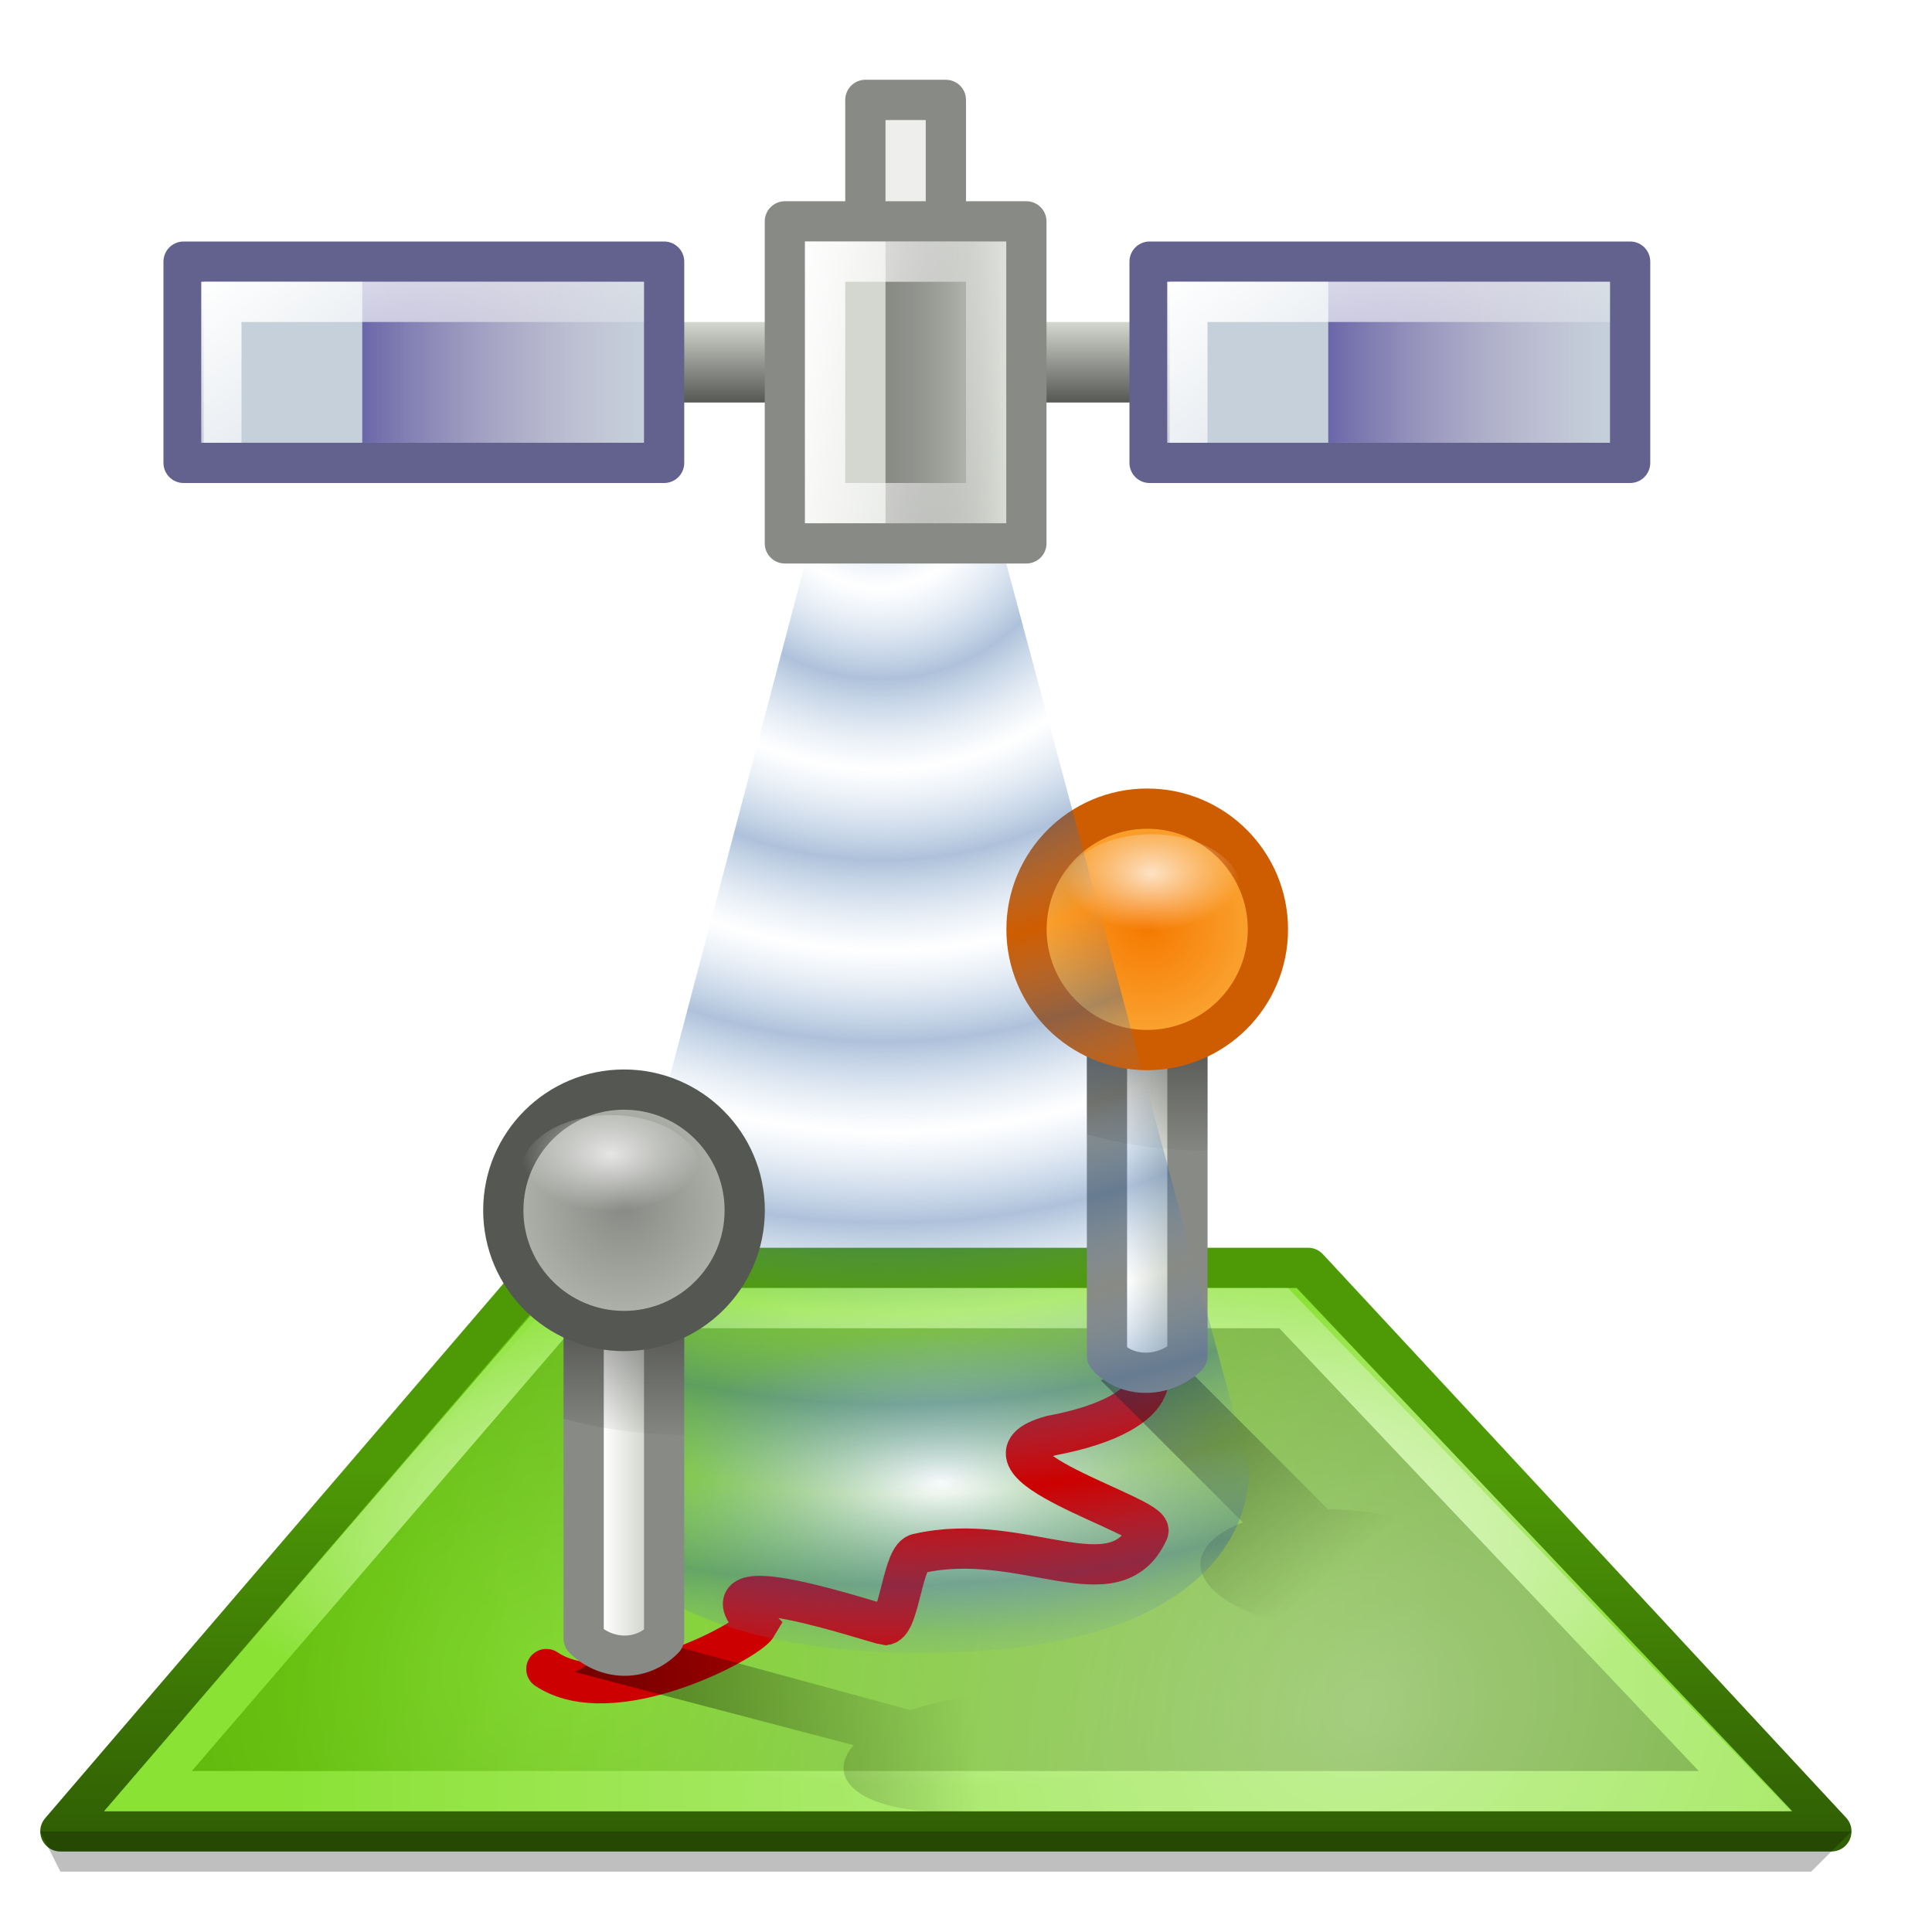 <?xml version="1.0" encoding="UTF-8" standalone="no"?>
<!-- Created with Inkscape (http://www.inkscape.org/) -->

<svg
   xmlns:dc="http://purl.org/dc/elements/1.1/"
   xmlns:cc="http://creativecommons.org/ns#"
   xmlns:rdf="http://www.w3.org/1999/02/22-rdf-syntax-ns#"
   xmlns:svg="http://www.w3.org/2000/svg"
   xmlns="http://www.w3.org/2000/svg"
   xmlns:xlink="http://www.w3.org/1999/xlink"
   xmlns:sodipodi="http://sodipodi.sourceforge.net/DTD/sodipodi-0.dtd"
   xmlns:inkscape="http://www.inkscape.org/namespaces/inkscape"
   width="48"
   height="48"
   id="svg2"
   sodipodi:version="0.32"
   inkscape:version="0.47pre4 r22446"
   version="1.0"
   sodipodi:docname="gpx-viewer.svg"
   inkscape:output_extension="org.inkscape.output.svg.inkscape">
  <title
     id="title6019">gpx-viewer</title>
  <defs
     id="defs4">
    <linearGradient
       inkscape:collect="always"
       id="linearGradient6538">
      <stop
         style="stop-color:#2e3436;stop-opacity:1;"
         offset="0"
         id="stop6540" />
      <stop
         style="stop-color:#eeeeec;stop-opacity:1"
         offset="1"
         id="stop6542" />
    </linearGradient>
    <linearGradient
       inkscape:collect="always"
       id="linearGradient6418">
      <stop
         style="stop-color:#d3d7cf;stop-opacity:1;"
         offset="0"
         id="stop6420" />
      <stop
         id="stop6426"
         offset="0.163"
         style="stop-color:#888a85;stop-opacity:1" />
      <stop
         id="stop6424"
         offset="0.7"
         style="stop-color:#eeeeec;stop-opacity:1" />
      <stop
         style="stop-color:#555753;stop-opacity:1"
         offset="1"
         id="stop6422" />
    </linearGradient>
    <linearGradient
       inkscape:collect="always"
       id="linearGradient8786">
      <stop
         style="stop-color:#c5d0db;stop-opacity:1;"
         offset="0"
         id="stop8788" />
      <stop
         style="stop-color:#ffffff;stop-opacity:0.115"
         offset="1"
         id="stop8790" />
    </linearGradient>
    <linearGradient
       inkscape:collect="always"
       id="linearGradient4544">
      <stop
         style="stop-color:#2b2087;stop-opacity:1"
         offset="0"
         id="stop4546" />
      <stop
         style="stop-color:#a674a3;stop-opacity:0"
         offset="1"
         id="stop4548" />
    </linearGradient>
    <linearGradient
       id="linearGradient877-3"
       inkscape:collect="always">
      <stop
         id="stop879-9"
         offset="0"
         style="stop-color:#ffffff;stop-opacity:1;" />
      <stop
         id="stop881-19"
         offset="1"
         style="stop-color:#ffffff;stop-opacity:0;" />
    </linearGradient>
    <linearGradient
       id="linearGradient885"
       inkscape:collect="always">
      <stop
         id="stop887"
         offset="0"
         style="stop-color:#73d216;stop-opacity:1;" />
      <stop
         id="stop889"
         offset="1"
         style="stop-color:#4e9a06;stop-opacity:1" />
    </linearGradient>
    <linearGradient
       id="linearGradient942-1"
       inkscape:collect="always">
      <stop
         id="stop944-1"
         offset="0"
         style="stop-color:#ffffff;stop-opacity:1;" />
      <stop
         id="stop946-0"
         offset="1"
         style="stop-color:#ffffff;stop-opacity:0;" />
    </linearGradient>
    <linearGradient
       id="linearGradient1019-3">
      <stop
         id="stop1021"
         offset="0"
         style="stop-color:#ffffff;stop-opacity:1;" />
      <stop
         id="stop1023"
         offset="1"
         style="stop-color:#d3d7cf;stop-opacity:1" />
    </linearGradient>
    <linearGradient
       id="linearGradient1034"
       inkscape:collect="always">
      <stop
         id="stop1036"
         offset="0"
         style="stop-color:#000000;stop-opacity:1;" />
      <stop
         id="stop1038"
         offset="1"
         style="stop-color:#000000;stop-opacity:0;" />
    </linearGradient>
    <linearGradient
       id="linearGradient1173"
       inkscape:collect="always">
      <stop
         id="stop1175"
         offset="0"
         style="stop-color:#000000;stop-opacity:1;" />
      <stop
         id="stop1177"
         offset="1"
         style="stop-color:#000000;stop-opacity:0;" />
    </linearGradient>
    <linearGradient
       id="linearGradient1187">
      <stop
         id="stop1189"
         offset="0"
         style="stop-color:#ffffff;stop-opacity:1;" />
      <stop
         id="stop1191"
         offset="1"
         style="stop-color:#8ae234;stop-opacity:1;" />
    </linearGradient>
    <linearGradient
       id="linearGradient1211-90"
       inkscape:collect="always">
      <stop
         id="stop1213-8"
         offset="0"
         style="stop-color:#ffffff;stop-opacity:1;" />
      <stop
         id="stop1215-1"
         offset="1"
         style="stop-color:#ffffff;stop-opacity:0;" />
    </linearGradient>
    <linearGradient
       id="linearGradient1226-0">
      <stop
         style="stop-color:#3465a4;stop-opacity:1"
         offset="0"
         id="stop1234-62" />
      <stop
         id="stop1230-9"
         offset="1"
         style="stop-color:#729fcf;stop-opacity:0" />
    </linearGradient>
    <linearGradient
       id="linearGradient1240-7"
       inkscape:collect="always">
      <stop
         id="stop1242-2"
         offset="0"
         style="stop-color:#888a85;stop-opacity:1" />
      <stop
         id="stop1244-4"
         offset="1"
         style="stop-color:#555753;stop-opacity:0;" />
    </linearGradient>
    <linearGradient
       id="linearGradient898-2">
      <stop
         id="stop900-8"
         offset="0"
         style="stop-color:#ffffff;stop-opacity:1;" />
      <stop
         id="stop902-4"
         offset="1"
         style="stop-color:#729fcf;stop-opacity:0;" />
    </linearGradient>
    <linearGradient
       id="linearGradient914"
       inkscape:collect="always">
      <stop
         id="stop916"
         offset="0"
         style="stop-color:#888a85;stop-opacity:1;" />
      <stop
         id="stop918"
         offset="1"
         style="stop-color:#babdb6;stop-opacity:1" />
    </linearGradient>
    <linearGradient
       id="linearGradient922"
       inkscape:collect="always">
      <stop
         id="stop924"
         offset="0"
         style="stop-color:#316004;stop-opacity:1" />
      <stop
         id="stop926"
         offset="1"
         style="stop-color:#4e9a06;stop-opacity:1" />
    </linearGradient>
    <linearGradient
       inkscape:collect="always"
       id="linearGradient160-86">
      <stop
         style="stop-color:#f57900;stop-opacity:1"
         offset="0"
         id="stop162" />
      <stop
         style="stop-color:#fcaf3e;stop-opacity:1"
         offset="1"
         id="stop164" />
    </linearGradient>
    <linearGradient
       id="linearGradient982-6"
       inkscape:collect="always">
      <stop
         id="stop984-2"
         offset="0"
         style="stop-color:#d3d7cf;stop-opacity:1;" />
      <stop
         id="stop986-5"
         offset="1"
         style="stop-color:#555753;stop-opacity:1" />
    </linearGradient>
    <radialGradient
       inkscape:collect="always"
       xlink:href="#linearGradient898-2"
       id="radialGradient3615"
       gradientUnits="userSpaceOnUse"
       gradientTransform="matrix(1,0,0,0.585,0,15.179)"
       cx="23.943"
       cy="36.567"
       fx="23.943"
       fy="36.567"
       r="8.152" />
    <radialGradient
       inkscape:collect="always"
       xlink:href="#linearGradient942-1"
       id="radialGradient3629"
       gradientUnits="userSpaceOnUse"
       gradientTransform="matrix(0.6,0,0,0.381,-20.8,646.686)"
       cx="25.5"
       cy="1021.862"
       fx="25.5"
       fy="1021.862"
       r="2.5" />
    <linearGradient
       inkscape:collect="always"
       xlink:href="#linearGradient1211-90"
       id="linearGradient3658"
       gradientUnits="userSpaceOnUse"
       gradientTransform="matrix(2.239,0,0,0.187,257.847,-124.702)"
       x1="18.385"
       y1="1012.349"
       x2="25.333"
       y2="1013.067" />
    <linearGradient
       inkscape:collect="always"
       xlink:href="#linearGradient4544"
       id="linearGradient3661"
       gradientUnits="userSpaceOnUse"
       gradientTransform="matrix(3.5,0,0,0.444,231.5,-385.604)"
       x1="21"
       y1="1013.862"
       x2="23"
       y2="1013.862" />
    <linearGradient
       inkscape:collect="always"
       xlink:href="#linearGradient1211-90"
       id="linearGradient3672"
       gradientUnits="userSpaceOnUse"
       gradientTransform="matrix(1,0,0,0.75,297,-694.145)"
       x1="18.385"
       y1="1012.349"
       x2="25.333"
       y2="1013.067" />
    <linearGradient
       inkscape:collect="always"
       xlink:href="#linearGradient1240-7"
       id="linearGradient3675"
       gradientUnits="userSpaceOnUse"
       gradientTransform="matrix(1.492,0,0,0.778,286.66,-723.058)"
       x1="21"
       y1="1013.862"
       x2="23"
       y2="1013.862" />
    <linearGradient
       inkscape:collect="always"
       xlink:href="#linearGradient982-6"
       id="linearGradient3679"
       gradientUnits="userSpaceOnUse"
       x1="12"
       y1="1025.362"
       x2="12"
       y2="1027.362"
       gradientTransform="matrix(1.492,0,0,1,295.508,-961.353)" />
    <radialGradient
       inkscape:collect="always"
       xlink:href="#linearGradient1226-0"
       id="radialGradient3688"
       gradientUnits="userSpaceOnUse"
       gradientTransform="matrix(0.159,-0.073,0.08,0.15,233.199,-81.691)"
       spreadMethod="reflect"
       cx="23.11"
       cy="1011.613"
       fx="23.11"
       fy="1011.613"
       r="13.5" />
    <linearGradient
       inkscape:collect="always"
       xlink:href="#linearGradient1173"
       id="linearGradient3691"
       gradientUnits="userSpaceOnUse"
       gradientTransform="matrix(0.924,-0.32,0.996,0.803,-746.575,-727.933)"
       x1="25.201"
       y1="1038.428"
       x2="30.163"
       y2="1043.192" />
    <linearGradient
       inkscape:collect="always"
       xlink:href="#linearGradient1173"
       id="linearGradient3699"
       gradientUnits="userSpaceOnUse"
       gradientTransform="matrix(1.045,0,0,1.066,297.298,-1016.762)"
       x1="25"
       y1="1037.362"
       x2="30"
       y2="1043.362" />
    <radialGradient
       inkscape:collect="always"
       xlink:href="#linearGradient877-3"
       id="radialGradient3703"
       gradientUnits="userSpaceOnUse"
       gradientTransform="matrix(1.129,-0.922,0.875,0.946,-627.379,-865.501)"
       cx="33.144"
       cy="1051.269"
       fx="33.144"
       fy="1051.269"
       r="19" />
    <radialGradient
       inkscape:collect="always"
       xlink:href="#linearGradient1187"
       id="radialGradient3706"
       gradientUnits="userSpaceOnUse"
       gradientTransform="matrix(1.008,0,0,0.34,295.185,-260.319)"
       cx="24"
       cy="1041.862"
       fx="24"
       fy="1041.862"
       r="19" />
    <radialGradient
       inkscape:collect="always"
       xlink:href="#linearGradient885"
       id="radialGradient3710"
       gradientUnits="userSpaceOnUse"
       gradientTransform="matrix(1.011,-0.307,0.285,0.848,-1.95,-782.19)"
       cx="14.604"
       cy="1042.514"
       fx="14.604"
       fy="1042.514"
       r="21" />
    <linearGradient
       inkscape:collect="always"
       xlink:href="#linearGradient922"
       id="linearGradient3712"
       gradientUnits="userSpaceOnUse"
       gradientTransform="matrix(1.062,0,0,1.008,293.773,-956.333)"
       x1="45"
       y1="1049.362"
       x2="45"
       y2="1040.362" />
    <radialGradient
       inkscape:collect="always"
       xlink:href="#linearGradient914"
       id="radialGradient3717"
       gradientUnits="userSpaceOnUse"
       gradientTransform="matrix(0.67,0,0,0.67,-16.369,350.563)"
       cx="25.5"
       cy="1023.862"
       fx="25.5"
       fy="1023.862"
       r="3.5" />
    <radialGradient
       inkscape:collect="always"
       xlink:href="#linearGradient942-1"
       id="radialGradient3719"
       gradientUnits="userSpaceOnUse"
       gradientTransform="matrix(0.6,0,0,0.381,-14.8,646.361)"
       cx="25.5"
       cy="1021.862"
       fx="25.5"
       fy="1021.862"
       r="2.5" />
    <linearGradient
       inkscape:collect="always"
       xlink:href="#linearGradient1019-3"
       id="linearGradient3721"
       gradientUnits="userSpaceOnUse"
       gradientTransform="matrix(0.67,0,0,0.737,-16.371,281.97)"
       x1="25"
       y1="1030.362"
       x2="26"
       y2="1030.362" />
    <linearGradient
       inkscape:collect="always"
       xlink:href="#linearGradient1034"
       id="linearGradient3723"
       gradientUnits="userSpaceOnUse"
       gradientTransform="matrix(0.67,0,0,0.558,-16.371,465.575)"
       x1="25"
       y1="1023.362"
       x2="25"
       y2="1030.362" />
    <radialGradient
       inkscape:collect="always"
       xlink:href="#linearGradient160-86"
       id="radialGradient3725"
       gradientUnits="userSpaceOnUse"
       gradientTransform="matrix(0.67,0,0,0.67,-22.66,350.886)"
       cx="25.5"
       cy="1023.862"
       fx="25.5"
       fy="1023.862"
       r="3.5" />
    <linearGradient
       inkscape:collect="always"
       xlink:href="#linearGradient1019-3"
       id="linearGradient3727"
       gradientUnits="userSpaceOnUse"
       gradientTransform="matrix(0.67,0,0,0.737,-22.66,282.28)"
       x1="25"
       y1="1030.362"
       x2="26"
       y2="1030.362" />
    <linearGradient
       inkscape:collect="always"
       xlink:href="#linearGradient1034"
       id="linearGradient3729"
       gradientUnits="userSpaceOnUse"
       gradientTransform="matrix(0.67,0,0,0.558,-22.66,465.843)"
       x1="25"
       y1="1023.362"
       x2="25"
       y2="1030.362" />
    <linearGradient
       inkscape:collect="always"
       xlink:href="#linearGradient4544"
       id="linearGradient4556"
       gradientUnits="userSpaceOnUse"
       gradientTransform="matrix(3.5,0,0,0.444,255.5,-385.604)"
       x1="21"
       y1="1013.862"
       x2="23"
       y2="1013.862" />
    <linearGradient
       inkscape:collect="always"
       xlink:href="#linearGradient1211-90"
       id="linearGradient4558"
       gradientUnits="userSpaceOnUse"
       gradientTransform="matrix(2.239,0,0,0.187,281.847,-124.702)"
       x1="18.385"
       y1="1012.349"
       x2="25.333"
       y2="1013.067" />
    <radialGradient
       inkscape:collect="always"
       xlink:href="#linearGradient8786"
       id="radialGradient8880"
       gradientUnits="userSpaceOnUse"
       gradientTransform="matrix(2.556,-2.9166667e-7,8.6956519e-8,1.037,-112,-39.852)"
       cx="72"
       cy="140"
       fx="72"
       fy="140"
       r="36" />
    <filter
       inkscape:collect="always"
       id="filter6458"
       color-interpolation-filters="sRGB">
      <feGaussianBlur
         inkscape:collect="always"
         stdDeviation="0.76"
         id="feGaussianBlur6460" />
    </filter>
    <linearGradient
       inkscape:collect="always"
       xlink:href="#linearGradient6538"
       id="linearGradient6544"
       x1="128"
       y1="46"
       x2="136"
       y2="56"
       gradientUnits="userSpaceOnUse" />
    <linearGradient
       inkscape:collect="always"
       xlink:href="#linearGradient6418"
       id="linearGradient6572"
       x1="142"
       y1="56"
       x2="126"
       y2="40"
       gradientUnits="userSpaceOnUse" />
    <filter
       inkscape:collect="always"
       id="filter6586"
       color-interpolation-filters="sRGB">
      <feGaussianBlur
         inkscape:collect="always"
         stdDeviation="0.24"
         id="feGaussianBlur6588" />
    </filter>
    <linearGradient
       inkscape:collect="always"
       xlink:href="#linearGradient6418"
       id="linearGradient3430"
       gradientUnits="userSpaceOnUse"
       gradientTransform="matrix(0.75,0,0,0.091,34,112.182)"
       x1="120"
       y1="84.625"
       x2="152"
       y2="84.969" />
    <filter
       inkscape:collect="always"
       id="filter4224"
       x="-0.027"
       width="1.055"
       y="-0.192"
       height="1.384"
       color-interpolation-filters="sRGB">
      <feGaussianBlur
         inkscape:collect="always"
         stdDeviation="0.32"
         id="feGaussianBlur4226" />
    </filter>
    <linearGradient
       inkscape:collect="always"
       xlink:href="#linearGradient6418"
       id="linearGradient4228"
       gradientUnits="userSpaceOnUse"
       gradientTransform="matrix(0.75,0,0,0.091,34,112.182)"
       x1="120"
       y1="84.625"
       x2="152"
       y2="84.969" />
    <linearGradient
       inkscape:collect="always"
       id="linearGradient5081-0">
      <stop
         style="stop-color:#d3d7cf;stop-opacity:1"
         offset="0"
         id="stop5083-9" />
      <stop
         style="stop-color:#80827d;stop-opacity:1"
         offset="1"
         id="stop5085-5" />
    </linearGradient>
    <radialGradient
       inkscape:collect="always"
       xlink:href="#linearGradient5081-0"
       id="radialGradient5133"
       gradientUnits="userSpaceOnUse"
       gradientTransform="matrix(0.646,8.3412283e-7,-8.379895e-7,0.649,-15.845,371.768)"
       cx="25.113"
       cy="1022.701"
       fx="25.113"
       fy="1022.701"
       r="3.5" />
    <radialGradient
       inkscape:collect="always"
       xlink:href="#linearGradient885"
       id="radialGradient5561"
       gradientUnits="userSpaceOnUse"
       gradientTransform="matrix(5.426,-1.644,1.53,4.541,-1583.229,-4458.053)"
       cx="14.604"
       cy="1042.514"
       fx="14.604"
       fy="1042.514"
       r="21" />
    <linearGradient
       inkscape:collect="always"
       xlink:href="#linearGradient922"
       id="linearGradient5563"
       gradientUnits="userSpaceOnUse"
       gradientTransform="matrix(5.696,0,0,5.402,3.002,-5390.964)"
       x1="45"
       y1="1049.362"
       x2="45"
       y2="1040.362" />
    <filter
       inkscape:collect="always"
       id="filter5585"
       color-interpolation-filters="sRGB">
      <feGaussianBlur
         inkscape:collect="always"
         stdDeviation="1.575"
         id="feGaussianBlur5587" />
    </filter>
    <filter
       color-interpolation-filters="sRGB"
       inkscape:collect="always"
       id="filter4534-0"
       x="-0.025"
       width="1.049"
       y="-1.104"
       height="3.208">
      <feGaussianBlur
         inkscape:collect="always"
         stdDeviation="0.46"
         id="feGaussianBlur4536-9" />
    </filter>
  </defs>
  <sodipodi:namedview
     id="base"
     pagecolor="#ffffff"
     bordercolor="#f6aaaa"
     borderopacity="0.584"
     inkscape:pageopacity="0.0"
     inkscape:pageshadow="2"
     inkscape:zoom="1"
     inkscape:cx="-315.2087"
     inkscape:cy="28.56373"
     inkscape:document-units="px"
     inkscape:current-layer="layer2"
     width="48px"
     height="48px"
     inkscape:showpageshadow="false"
     showgrid="false"
     inkscape:grid-points="true"
     inkscape:window-width="1334"
     inkscape:window-height="858"
     inkscape:window-x="40"
     inkscape:window-y="58"
     inkscape:object-paths="true"
     inkscape:object-nodes="true"
     objecttolerance="6"
     gridtolerance="6"
     guidetolerance="6"
     showborder="true"
     inkscape:window-maximized="0"
     inkscape:snap-global="true"
     showguides="true"
     inkscape:guide-bbox="true">
    <inkscape:grid
       type="xygrid"
       id="grid5333"
       spacingx="0.5px"
       spacingy="0.5px"
       empspacing="2"
       visible="true"
       enabled="true"
       color="#2694ff"
       opacity="0.075"
       empcolor="#0012e5"
       empopacity="0.118"
       snapvisiblegridlinesonly="true" />
  </sodipodi:namedview>
  <g
     inkscape:groupmode="layer"
     id="layer2"
     inkscape:label="artwork"
     transform="translate(-296,-56)">
    <path
       sodipodi:nodetypes="ccccc"
       id="path3551"
       d="m 309.5,87.5 19,0 13,14 -44,0 12,-14 z"
       style="fill:url(#radialGradient3710);fill-opacity:1;stroke:url(#linearGradient3712);stroke-width:1;stroke-linejoin:round" />
    <path
       transform="matrix(0.915,0,0,0.783,297.469,64.193)"
       d="m 32.095,36.567 c 0,2.633 -3.65,4.768 -8.152,4.768 -4.502,0 -8.152,-2.135 -8.152,-4.768 0,-2.633 3.65,-4.768 8.152,-4.768 4.502,0 8.152,2.135 8.152,4.768 z"
       sodipodi:ry="4.768033"
       sodipodi:rx="8.1517982"
       sodipodi:cy="36.566975"
       sodipodi:cx="23.942703"
       id="path3553"
       style="fill:url(#radialGradient3615);fill-opacity:1;stroke:none"
       sodipodi:type="arc" />
    <path
       style="fill:none;stroke:url(#radialGradient3706);stroke-width:1;stroke-opacity:1"
       d="m 310,88.5 18,0 11.367,12 -39.691,0 L 310,88.5 z"
       id="path3555"
       sodipodi:nodetypes="ccccc" />
    <path
       sodipodi:nodetypes="ccccc"
       id="path3557"
       d="m 310,88 18,0 12.5,13 -42,0 11.5,-13 z"
       style="opacity:0.483;fill:url(#radialGradient3703);fill-opacity:1;stroke:none" />
    <path
       sodipodi:nodetypes="cccccccc"
       id="path3559"
       d="m 309.574,97.467 c 1.647,1.102 5.013,-0.692 5.24,-1.083 -1.639,-1.621 2.905,-0.051 3.188,-0.012 0.357,-0.06 0.421,-1.746 0.818,-1.776 2.601,-0.593 4.876,1.268 5.709,-0.547 0.189,-0.375 -4.747,-1.737 -2.412,-2.382 1.531,-0.285 2.203,-0.778 2.363,-1.168 0.118,-0.211 -0.029,-0.466 0.129,-0.676"
       style="fill:none;stroke:#cc0000;stroke-width:1;stroke-linecap:round;stroke-linejoin:miter;stroke-miterlimit:4;stroke-opacity:1;stroke-dasharray:none" />
    <path
       id="path3561"
       d="m 330.791,96.456 c -1.753,0.271 -3.832,-0.156 -4.646,-0.953 -0.639,-0.626 -0.286,-1.291 0.735,-1.68 l -3.537,-3.536 2.115,-0.327 3.537,3.537 c 1.429,0.018 2.857,0.4 3.496,1.026 0.813,0.797 0.052,1.663 -1.701,1.934 z"
       style="opacity:0.488;fill:url(#linearGradient3699);fill-opacity:1;stroke:none"
       sodipodi:nodetypes="csccccsc" />
    <g
       transform="matrix(1.492,0,0,1.492,332.817,-1468.034)"
       id="g3563">
      <path
         style="fill:url(#linearGradient3727);fill-opacity:1;stroke:#888a85;stroke-width:0.67;stroke-linejoin:round;stroke-miterlimit:4;stroke-dasharray:none"
         d="m -6.243,1044.05 0,-7.104 1.34,0 0,7.104 c -0.392,0.374 -1.016,0.371 -1.34,0 z"
         id="path3565"
         sodipodi:nodetypes="ccccc" />
      <path
         style="opacity:0.727;fill:url(#linearGradient3729);fill-opacity:1;stroke:none"
         d="m -6.578,1037.281 0,3.081 c 0.592,0.164 1.277,0.269 2.01,0.269 l 0,-3.35 -2.01,0 z"
         id="path3567"
         sodipodi:nodetypes="ccccc" />
      <path
         style="fill:url(#radialGradient3725);fill-opacity:1;stroke:#ce5c00;stroke-width:0.67;stroke-linecap:round;stroke-linejoin:round;stroke-miterlimit:4;stroke-opacity:1"
         d="m -3.563,1036.946 c 0,1.11 -0.9,2.01 -2.01,2.01 -1.11,0 -2.01,-0.9 -2.01,-2.01 0,-1.11 0.9,-2.01 2.01,-2.01 1.11,0 2.01,0.9 2.01,2.01 z"
         id="path3569" />
      <path
         style="opacity:0.748;fill:url(#radialGradient3629);fill-opacity:1;stroke:none"
         d="m -4,1036.315 c 0,0.526 -0.672,0.953 -1.5,0.953 -0.828,0 -1.5,-0.427 -1.5,-0.953 0,-0.526 0.672,-0.953 1.5,-0.953 0.828,0 1.5,0.427 1.5,0.953 z"
         id="path3571" />
    </g>
    <path
       style="opacity:0.421;fill:url(#linearGradient3691);fill-opacity:1;stroke:none"
       d="m 322.973,100.167 c -1.296,0.74 -3.357,1.055 -4.821,0.704 -1.15,-0.276 -1.481,-0.907 -0.942,-1.512 l -6.923,-1.817 1.565,-0.894 6.769,1.839 c 1.277,-0.427 2.9,-0.573 4.049,-0.297 1.464,0.351 1.599,1.237 0.303,1.977 z"
       id="path3573"
       sodipodi:nodetypes="csccccsc" />
    <path
       sodipodi:nodetypes="ccczcc"
       id="path3575"
       d="m 316,70 5,0 6.022,22.47 c 0,0 0.484,4.598 -8.117,4.598 -8.601,0 -8.824,-4.598 -8.824,-4.598 L 316,70 z"
       style="opacity:0.4;fill:url(#radialGradient3688);fill-opacity:1;stroke:none" />
    <g
       transform="matrix(1.492,0,0,1.492,310.432,-1460.572)"
       id="g3577">
      <path
         sodipodi:nodetypes="ccccc"
         id="path3579"
         d="m 0.046,1043.755 0,-7.119 1.34,0 0,7.119 c -0.384,0.397 -0.966,0.362 -1.34,0 z"
         style="fill:url(#linearGradient3721);fill-opacity:1;stroke:#888a85;stroke-width:0.67;stroke-linejoin:round;stroke-miterlimit:4;stroke-dasharray:none" />
      <path
         sodipodi:nodetypes="ccccc"
         id="path3581"
         d="m -0.289,1037.012 0,3.081 c 0.592,0.164 1.277,0.269 2.01,0.269 l 0,-3.35 -2.01,0 z"
         style="opacity:0.727;fill:url(#linearGradient3723);fill-opacity:1;stroke:none" />
      <path
         id="path3583"
         d="m 2.728,1036.623 c 0,1.11 -0.9,2.01 -2.01,2.01 -1.11,0 -2.01,-0.9 -2.01,-2.01 0,-1.11 0.9,-2.01 2.01,-2.01 1.11,0 2.01,0.9 2.01,2.01 z"
         style="fill:url(#radialGradient3717);fill-opacity:1;stroke:#555753;stroke-width:0.67;stroke-linecap:round;stroke-linejoin:round;stroke-miterlimit:4;stroke-opacity:1" />
      <path
         id="path3585"
         d="m 2,1035.99 c 0,0.526 -0.672,0.953 -1.5,0.953 -0.828,0 -1.5,-0.427 -1.5,-0.953 0,-0.526 0.672,-0.953 1.5,-0.953 0.828,0 1.5,0.427 1.5,0.953 z"
         style="opacity:0.748;fill:url(#radialGradient3719);fill-opacity:1;stroke:none" />
    </g>
    <rect
       transform="matrix(0,1,-1,0,0,0)"
       y="-319.5"
       x="58.482"
       height="2"
       width="7.462"
       id="rect3587"
       style="fill:#eeeeec;fill-opacity:1;stroke:#888a85;stroke-width:1;stroke-linecap:round;stroke-linejoin:round;stroke-miterlimit:4;stroke-opacity:1;stroke-dasharray:none" />
    <rect
       style="fill:url(#linearGradient3679);fill-opacity:1;stroke:none"
       id="rect3589"
       width="16.416"
       height="2"
       x="310.432"
       y="64" />
    <rect
       y="61.5"
       x="315.5"
       height="8"
       width="6"
       id="rect3591"
       style="fill:#d3d7cf;fill-opacity:1;stroke:#888a85;stroke-width:1;stroke-linecap:round;stroke-linejoin:round;stroke-miterlimit:4;stroke-opacity:1;stroke-dasharray:none" />
    <rect
       style="fill:url(#linearGradient3675);fill-opacity:1;stroke:none"
       id="rect3593"
       width="2.985"
       height="7"
       x="318"
       y="62" />
    <rect
       style="fill:none;stroke:url(#linearGradient3672);stroke-width:1;stroke-linecap:round;stroke-linejoin:miter;stroke-miterlimit:4;stroke-opacity:1;stroke-dasharray:none"
       id="rect3595"
       width="4"
       height="6"
       x="316.5"
       y="62.5" />
    <rect
       style="fill:#c5d0db;fill-opacity:1;stroke:#63618d;stroke-width:1;stroke-linecap:round;stroke-linejoin:round;stroke-miterlimit:4;stroke-opacity:1;stroke-dasharray:none"
       id="rect3603"
       width="11.939"
       height="5"
       x="300.561"
       y="62.5" />
    <rect
       y="63"
       x="305"
       height="4"
       width="7"
       id="rect3605"
       style="opacity:0.594;fill:url(#linearGradient3661);fill-opacity:1;stroke:none" />
    <path
       style="fill:none;stroke:url(#linearGradient3658);stroke-width:1;stroke-linecap:square;stroke-linejoin:miter;stroke-miterlimit:4;stroke-opacity:1;stroke-dasharray:none"
       d="m 301.5,66.5 0,-3 10,0"
       id="path3607"
       sodipodi:nodetypes="ccc" />
    <rect
       y="62.5"
       x="324.561"
       height="5"
       width="11.939"
       id="rect4550"
       style="fill:#c5d0db;fill-opacity:1;stroke:#63618d;stroke-width:1;stroke-linecap:round;stroke-linejoin:round;stroke-miterlimit:4;stroke-opacity:1;stroke-dasharray:none" />
    <rect
       style="opacity:0.594;fill:url(#linearGradient4556);fill-opacity:1;stroke:none"
       id="rect4552"
       width="7"
       height="4"
       x="329"
       y="63" />
    <path
       sodipodi:nodetypes="ccc"
       id="path4554"
       d="m 325.5,66.5 0,-3 10,0"
       style="fill:none;stroke:url(#linearGradient4558);stroke-width:1;stroke-linecap:square;stroke-linejoin:miter;stroke-miterlimit:4;stroke-opacity:1;stroke-dasharray:none" />
    <path
       style="opacity:0.5;fill:#000000;fill-opacity:1;stroke:none;filter:url(#filter4534-0)"
       d="m 297.5,102.5 43.5,0 1,-1 -45,0 0.5,1 z"
       id="path3752-8"
       sodipodi:nodetypes="ccccc" />
  </g>
</svg>

